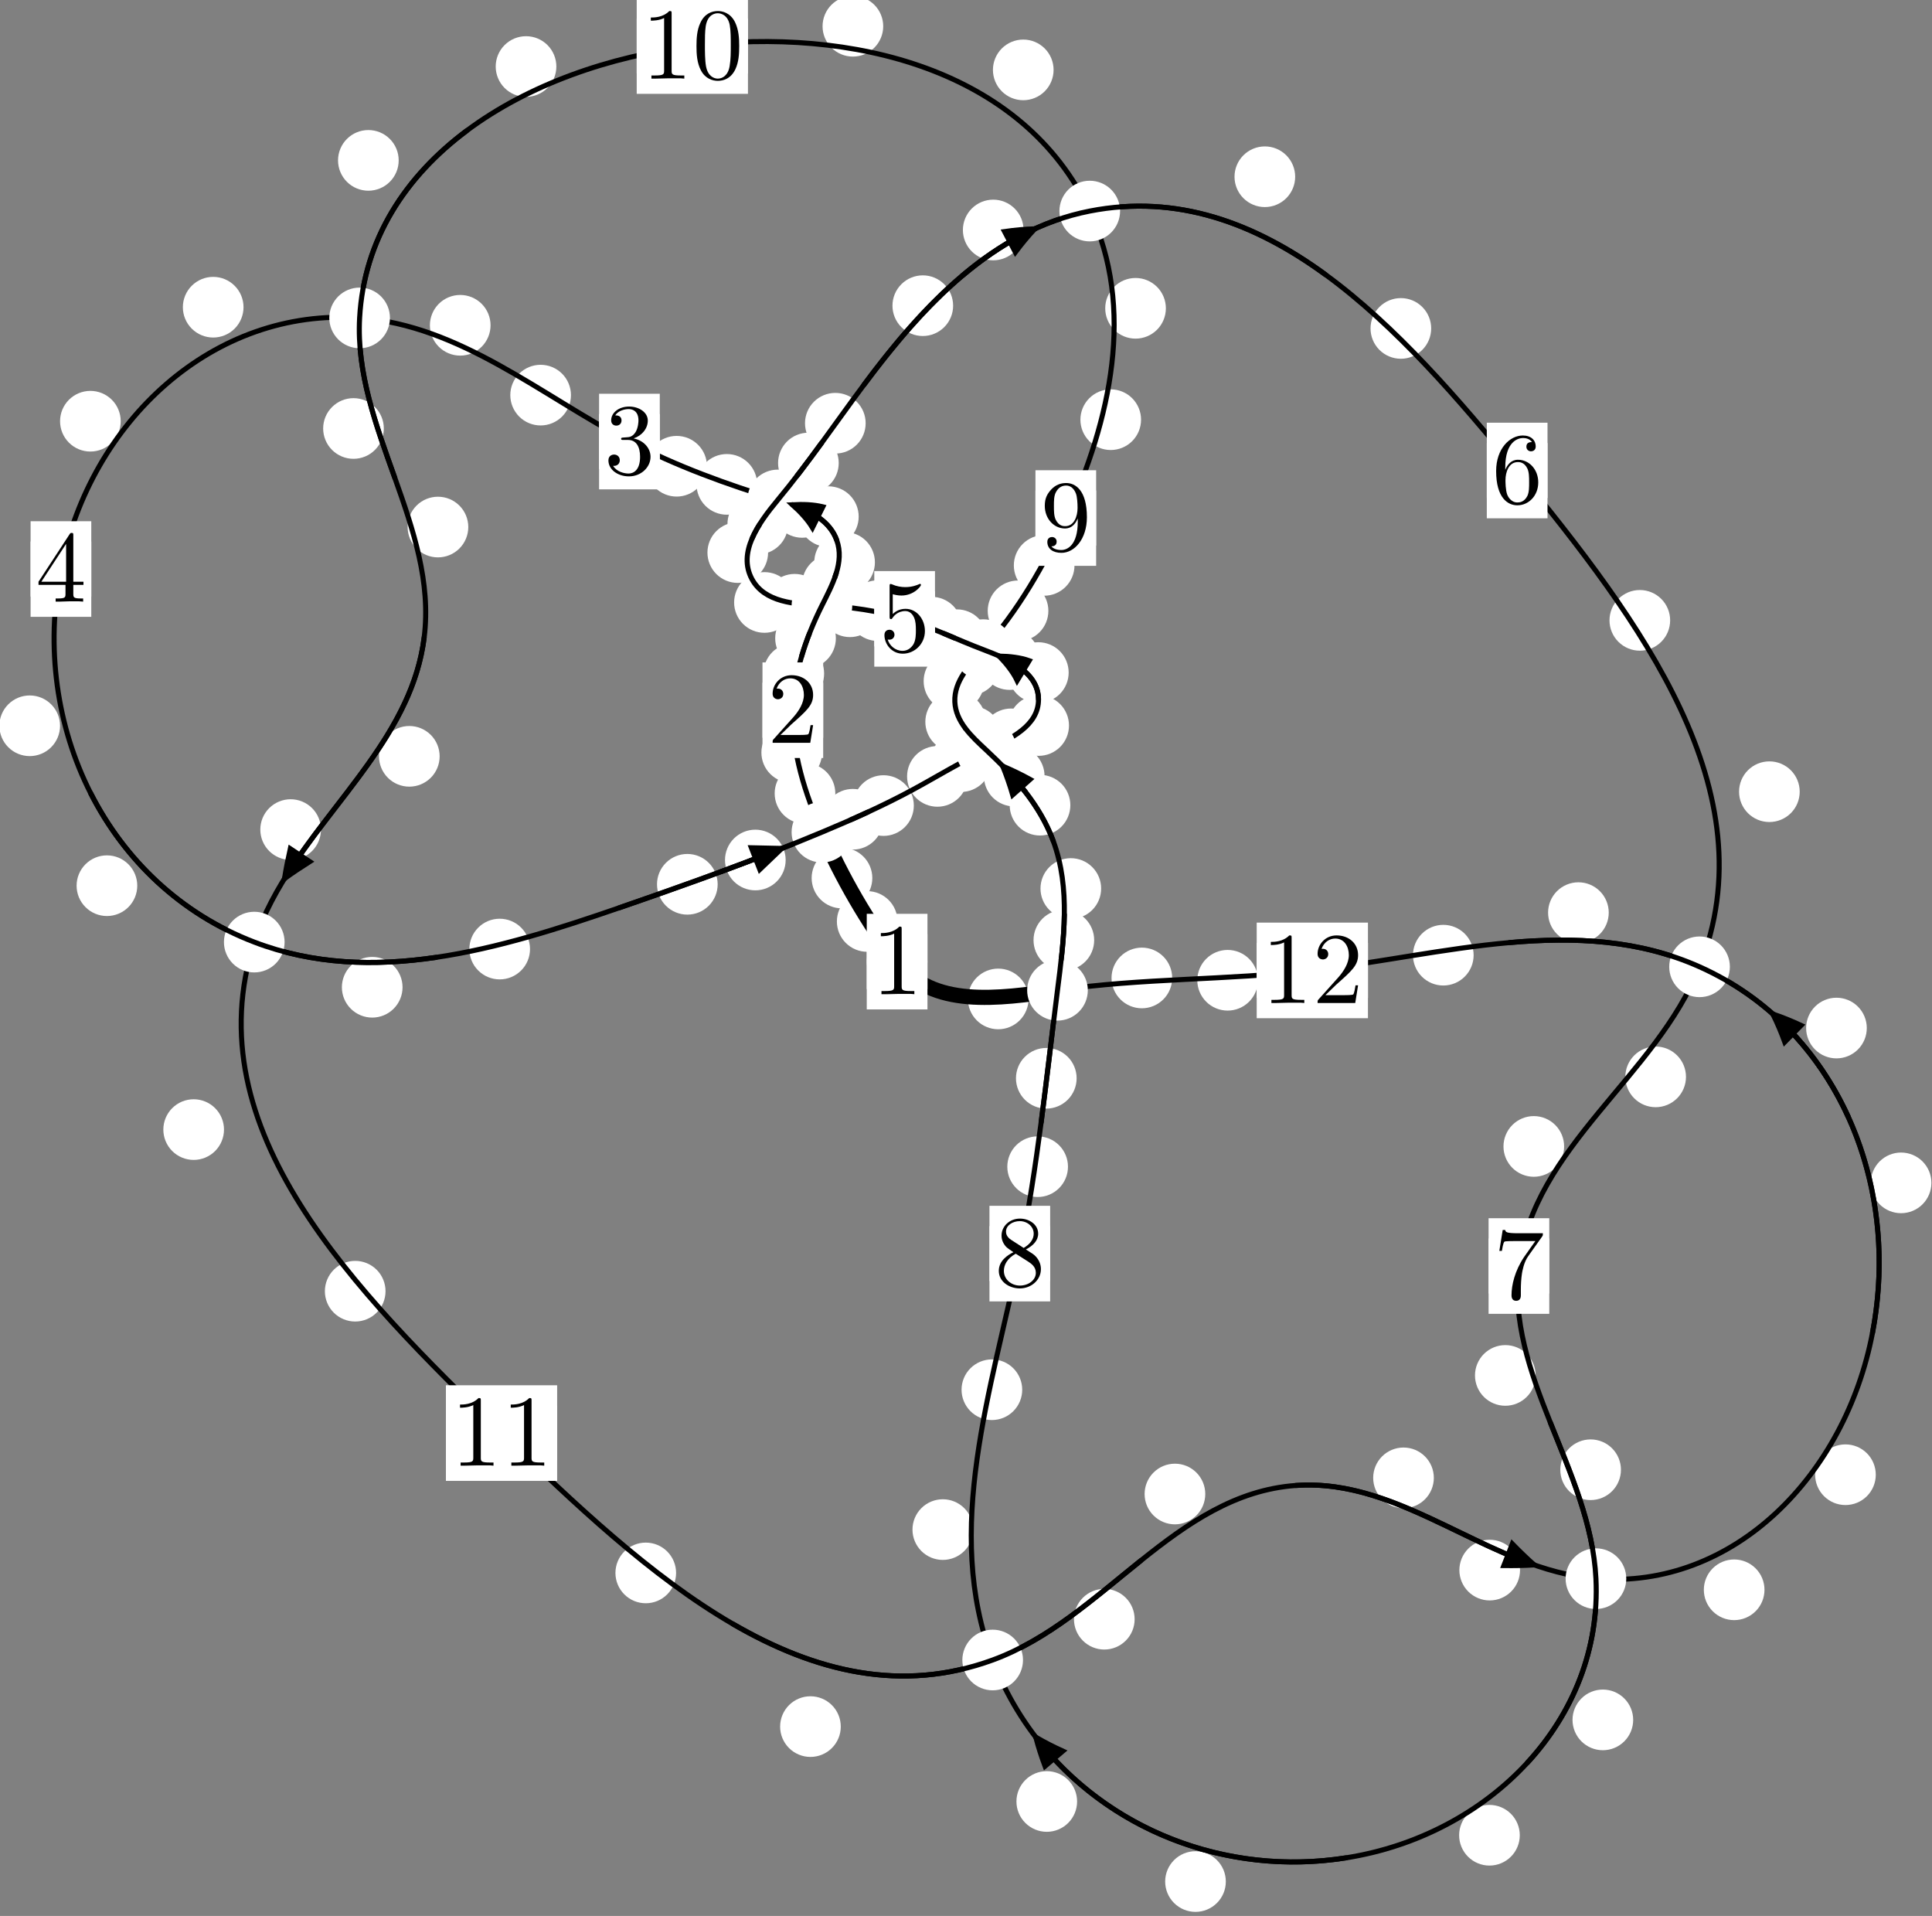<?xml version="1.0"?>
<!-- Created by MetaPost 1.999 on 2021.07.05:2353 -->
<svg version="1.1" xmlns="http://www.w3.org/2000/svg" xmlns:xlink="http://www.w3.org/1999/xlink" width="190.395" height="188.791" viewBox="0 0 190.395 188.791">
<rect x="0" y="0" width="190.395" height="188.791" fill="#808080" stroke="none"/>
<!-- Original BoundingBox: -81.059784 -106.389923 109.335526 82.401169 -->
  <defs>
    <g transform="scale(0.01,0.01)" id="GLYPHcmr10_48">
      <path style="fill-rule: evenodd;" d="M460 -320C460 -400,455 -480,420 -554C374 -650,292 -666,250 -666C190 -666,117 -640,76 -547C44 -478,39 -400,39 -320C39 -245,43 -155,84 -79C127 2,200 22,249 22C303 22,379 1,423 -94C455 -163,460 -241,460 -320M249 -0C210 -0,151 -25,133 -121C122 -181,122 -273,122 -332C122 -396,122 -462,130 -516C149 -635,224 -644,249 -644C282 -644,348 -626,367 -527C377 -471,377 -395,377 -332C377 -257,377 -189,366 -125C351 -30,294 -0,249 -0"></path>
    </g>
    <g transform="scale(0.01,0.01)" id="GLYPHcmr10_49">
      <path style="fill-rule: evenodd;" d="M294 -640C294 -664,294 -666,271 -666C209 -602,121 -602,89 -602L89 -571C109 -571,168 -571,220 -597L220 -79C220 -43,217 -31,127 -31L95 -31L95 -0L257 -0L130 -3L217 -3L257 -3L297 -3L384 -3L419 -0L419 -31L387 -31C297 -31,294 -42,294 -79"></path>
    </g>
    <g transform="scale(0.01,0.01)" id="GLYPHcmr10_50">
      <path style="fill-rule: evenodd;" d="M127 -77L233 -180C389 -318,449 -372,449 -472C449 -586,359 -666,237 -666C124 -666,50 -574,50 -485C50 -429,100 -429,103 -429C120 -429,155 -441,155 -482C155 -508,137 -534,102 -534C94 -534,92 -534,89 -533C112 -598,166 -635,224 -635C315 -635,358 -554,358 -472C358 -392,308 -313,253 -251L61 -37C50 -26,50 -24,50 -0L421 -0L449 -174L424 -174C419 -144,412 -100,402 -85C395 -77,329 -77,307 -77"></path>
    </g>
    <g transform="scale(0.01,0.01)" id="GLYPHcmr10_51">
      <path style="fill-rule: evenodd;" d="M290 -352C372 -379,430 -449,430 -528C430 -610,342 -666,246 -666C145 -666,69 -606,69 -530C69 -497,91 -478,120 -478C151 -478,171 -500,171 -529C171 -579,124 -579,109 -579C140 -628,206 -641,242 -641C283 -641,338 -619,338 -529C338 -517,336 -459,310 -415C280 -367,246 -364,221 -363C213 -362,189 -360,182 -360C174 -359,167 -358,167 -348C167 -337,174 -337,191 -337L235 -337C317 -337,354 -269,354 -171C354 -35,285 -6,241 -6C198 -6,123 -23,88 -82C123 -77,154 -99,154 -137C154 -173,127 -193,98 -193C74 -193,42 -179,42 -135C42 -44,135 22,244 22C366 22,457 -69,457 -171C457 -253,394 -331,290 -352"></path>
    </g>
    <g transform="scale(0.01,0.01)" id="GLYPHcmr10_52">
      <path style="fill-rule: evenodd;" d="M294 -165L294 -78C294 -42,292 -31,218 -31L197 -31L197 -0L332 -0L238 -3L290 -3L332 -3L374 -3L427 -3L468 -0L468 -31L447 -31C373 -31,371 -42,371 -78L371 -165L471 -165L471 -196L371 -196L371 -651C371 -671,371 -677,355 -677C346 -677,343 -677,335 -665L28 -196L28 -165M300 -196L56 -196L300 -569"></path>
    </g>
    <g transform="scale(0.01,0.01)" id="GLYPHcmr10_53">
      <path style="fill-rule: evenodd;" d="M449 -201C449 -320,367 -420,259 -420C211 -420,168 -404,132 -369L132 -564C152 -558,185 -551,217 -551C340 -551,410 -642,410 -655C410 -661,407 -666,400 -666C399 -666,397 -666,392 -663C372 -654,323 -634,256 -634C216 -634,170 -641,123 -662C115 -665,113 -665,111 -665C101 -665,101 -657,101 -641L101 -345C101 -327,101 -319,115 -319C122 -319,124 -322,128 -328C139 -344,176 -398,257 -398C309 -398,334 -352,342 -334C358 -297,360 -258,360 -208C360 -173,360 -113,336 -71C312 -32,275 -6,229 -6C156 -6,99 -59,82 -118C85 -117,88 -116,99 -116C132 -116,149 -141,149 -165C149 -189,132 -214,99 -214C85 -214,50 -207,50 -161C50 -75,119 22,231 22C347 22,449 -74,449 -201"></path>
    </g>
    <g transform="scale(0.01,0.01)" id="GLYPHcmr10_54">
      <path style="fill-rule: evenodd;" d="M132 -328L132 -352C132 -605,256 -641,307 -641C331 -641,373 -635,395 -601C380 -601,340 -601,340 -556C340 -525,364 -510,386 -510C402 -510,432 -519,432 -558C432 -618,388 -666,305 -666C177 -666,42 -537,42 -316C42 -49,158 22,251 22C362 22,457 -72,457 -204C457 -331,368 -427,257 -427C189 -427,152 -376,132 -328M251 -6C188 -6,158 -66,152 -81C134 -128,134 -208,134 -226C134 -304,166 -404,256 -404C272 -404,318 -404,349 -342C367 -305,367 -254,367 -205C367 -157,367 -107,350 -71C320 -11,274 -6,251 -6"></path>
    </g>
    <g transform="scale(0.01,0.01)" id="GLYPHcmr10_55">
      <path style="fill-rule: evenodd;" d="M476 -609C485 -621,485 -623,485 -644L242 -644C120 -644,118 -657,114 -676L89 -676L56 -470L81 -470C84 -486,93 -549,106 -561C113 -567,191 -567,204 -567L411 -567C400 -551,321 -442,299 -409C209 -274,176 -135,176 -33C176 -23,176 22,222 22C268 22,268 -23,268 -33L268 -84C268 -139,271 -194,279 -248C283 -271,297 -357,341 -419"></path>
    </g>
    <g transform="scale(0.01,0.01)" id="GLYPHcmr10_56">
      <path style="fill-rule: evenodd;" d="M163 -457C117 -487,113 -521,113 -538C113 -599,178 -641,249 -641C322 -641,386 -589,386 -517C386 -460,347 -412,287 -377M309 -362C381 -399,430 -451,430 -517C430 -609,341 -666,250 -666C150 -666,69 -592,69 -499C69 -481,71 -436,113 -389C124 -377,161 -352,186 -335C128 -306,42 -250,42 -151C42 -45,144 22,249 22C362 22,457 -61,457 -168C457 -204,446 -249,408 -291C389 -312,373 -322,309 -362M209 -320L332 -242C360 -223,407 -193,407 -132C407 -58,332 -6,250 -6C164 -6,92 -68,92 -151C92 -209,124 -273,209 -320"></path>
    </g>
    <g transform="scale(0.01,0.01)" id="GLYPHcmr10_57">
      <path style="fill-rule: evenodd;" d="M367 -318L367 -286C367 -52,263 -6,205 -6C188 -6,134 -8,107 -42C151 -42,159 -71,159 -88C159 -119,135 -134,113 -134C97 -134,67 -125,67 -86C67 -19,121 22,206 22C335 22,457 -114,457 -329C457 -598,342 -666,253 -666C198 -666,149 -648,106 -603C65 -558,42 -516,42 -441C42 -316,130 -218,242 -218C303 -218,344 -260,367 -318M243 -241C227 -241,181 -241,150 -304C132 -341,132 -391,132 -440C132 -494,132 -541,153 -578C180 -628,218 -641,253 -641C299 -641,332 -607,349 -562C361 -530,365 -467,365 -421C365 -338,331 -241,243 -241"></path>
    </g>
  </defs>
  <path d="M88.45 90.798C88.45 90.005,88.135 89.245,87.575 88.685C87.014 88.124,86.254 87.809,85.461 87.809C84.669 87.809,83.909 88.124,83.348 88.685C82.788 89.245,82.473 90.005,82.473 90.798C82.473 91.591,82.788 92.351,83.348 92.911C83.909 93.472,84.669 93.787,85.461 93.787C86.254 93.787,87.014 93.472,87.575 92.911C88.135 92.351,88.45 91.591,88.45 90.798Z" style="fill: rgb(100%,100%,100%);stroke: none;"></path>
  <path d="M91.397 94.754C91.397 93.961,91.082 93.201,90.521 92.64C89.961 92.08,89.201 91.765,88.408 91.765C87.615 91.765,86.855 92.08,86.295 92.64C85.734 93.201,85.419 93.961,85.419 94.754C85.419 95.546,85.734 96.307,86.295 96.867C86.855 97.428,87.615 97.742,88.408 97.742C89.201 97.742,89.961 97.428,90.521 96.867C91.082 96.307,91.397 95.546,91.397 94.754Z" style="fill: rgb(100%,100%,100%);stroke: none;"></path>
  <path d="M82.319 78.181C82.319 77.389,82.004 76.629,81.444 76.068C80.883 75.508,80.123 75.193,79.33 75.193C78.538 75.193,77.777 75.508,77.217 76.068C76.656 76.629,76.342 77.389,76.342 78.181C76.342 78.974,76.656 79.734,77.217 80.295C77.777 80.855,78.538 81.17,79.33 81.17C80.123 81.17,80.883 80.855,81.444 80.295C82.004 79.734,82.319 78.974,82.319 78.181Z" style="fill: rgb(100%,100%,100%);stroke: none;"></path>
  <path d="M85.965 86.519C85.965 85.727,85.65 84.966,85.089 84.406C84.529 83.845,83.769 83.53,82.976 83.53C82.183 83.53,81.423 83.845,80.863 84.406C80.302 84.966,79.987 85.727,79.987 86.519C79.987 87.312,80.302 88.072,80.863 88.633C81.423 89.193,82.183 89.508,82.976 89.508C83.769 89.508,84.529 89.193,85.089 88.633C85.65 88.072,85.965 87.312,85.965 86.519Z" style="fill: rgb(100%,100%,100%);stroke: none;"></path>
  <path d="M81.215 66.368C81.215 65.576,80.9 64.816,80.34 64.255C79.779 63.695,79.019 63.38,78.226 63.38C77.434 63.38,76.674 63.695,76.113 64.255C75.553 64.816,75.238 65.576,75.238 66.368C75.238 67.161,75.553 67.921,76.113 68.482C76.674 69.042,77.434 69.357,78.226 69.357C79.019 69.357,79.779 69.042,80.34 68.482C80.9 67.921,81.215 67.161,81.215 66.368Z" style="fill: rgb(100%,100%,100%);stroke: none;"></path>
  <path d="M81.012 74.153C81.012 73.36,80.697 72.6,80.136 72.04C79.576 71.479,78.816 71.164,78.023 71.164C77.23 71.164,76.47 71.479,75.91 72.04C75.349 72.6,75.034 73.36,75.034 74.153C75.034 74.946,75.349 75.706,75.91 76.266C76.47 76.827,77.23 77.142,78.023 77.142C78.816 77.142,79.576 76.827,80.136 76.266C80.697 75.706,81.012 74.946,81.012 74.153Z" style="fill: rgb(100%,100%,100%);stroke: none;"></path>
  <path d="M85.02 57.603C85.02 56.81,84.705 56.05,84.144 55.49C83.584 54.929,82.824 54.614,82.031 54.614C81.238 54.614,80.478 54.929,79.918 55.49C79.357 56.05,79.042 56.81,79.042 57.603C79.042 58.396,79.357 59.156,79.918 59.716C80.478 60.277,81.238 60.592,82.031 60.592C82.824 60.592,83.584 60.277,84.144 59.716C84.705 59.156,85.02 58.396,85.02 57.603Z" style="fill: rgb(100%,100%,100%);stroke: none;"></path>
  <path d="M82.373 62.894C82.373 62.102,82.058 61.341,81.497 60.781C80.937 60.22,80.177 59.905,79.384 59.905C78.591 59.905,77.831 60.22,77.271 60.781C76.71 61.341,76.395 62.102,76.395 62.894C76.395 63.687,76.71 64.447,77.271 65.008C77.831 65.568,78.591 65.883,79.384 65.883C80.177 65.883,80.937 65.568,81.497 65.008C82.058 64.447,82.373 63.687,82.373 62.894Z" style="fill: rgb(100%,100%,100%);stroke: none;"></path>
  <path d="M84.622 50.907C84.622 50.114,84.307 49.354,83.746 48.793C83.186 48.233,82.425 47.918,81.633 47.918C80.84 47.918,80.08 48.233,79.519 48.793C78.959 49.354,78.644 50.114,78.644 50.907C78.644 51.699,78.959 52.46,79.519 53.02C80.08 53.581,80.84 53.895,81.633 53.895C82.425 53.895,83.186 53.581,83.746 53.02C84.307 52.46,84.622 51.699,84.622 50.907Z" style="fill: rgb(100%,100%,100%);stroke: none;"></path>
  <path d="M86.221 55.409C86.221 54.617,85.906 53.856,85.346 53.296C84.785 52.735,84.025 52.421,83.233 52.421C82.44 52.421,81.68 52.735,81.119 53.296C80.559 53.856,80.244 54.617,80.244 55.409C80.244 56.202,80.559 56.962,81.119 57.523C81.68 58.083,82.44 58.398,83.233 58.398C84.025 58.398,84.785 58.083,85.346 57.523C85.906 56.962,86.221 56.202,86.221 55.409Z" style="fill: rgb(100%,100%,100%);stroke: none;"></path>
  <path d="M74.619 47.728C74.619 46.936,74.304 46.175,73.743 45.615C73.183 45.054,72.423 44.74,71.63 44.74C70.837 44.74,70.077 45.054,69.517 45.615C68.956 46.175,68.641 46.936,68.641 47.728C68.641 48.521,68.956 49.281,69.517 49.842C70.077 50.402,70.837 50.717,71.63 50.717C72.423 50.717,73.183 50.402,73.743 49.842C74.304 49.281,74.619 48.521,74.619 47.728Z" style="fill: rgb(100%,100%,100%);stroke: none;"></path>
  <path d="M82.039 49.999C82.039 49.206,81.724 48.446,81.164 47.885C80.604 47.325,79.843 47.01,79.051 47.01C78.258 47.01,77.498 47.325,76.937 47.885C76.377 48.446,76.062 49.206,76.062 49.999C76.062 50.791,76.377 51.551,76.937 52.112C77.498 52.672,78.258 52.987,79.051 52.987C79.843 52.987,80.604 52.672,81.164 52.112C81.724 51.551,82.039 50.791,82.039 49.999Z" style="fill: rgb(100%,100%,100%);stroke: none;"></path>
  <path d="M56.266 38.934C56.266 38.141,55.951 37.381,55.391 36.82C54.83 36.26,54.07 35.945,53.277 35.945C52.485 35.945,51.724 36.26,51.164 36.82C50.604 37.381,50.289 38.141,50.289 38.934C50.289 39.726,50.604 40.486,51.164 41.047C51.724 41.607,52.485 41.922,53.277 41.922C54.07 41.922,54.83 41.607,55.391 41.047C55.951 40.486,56.266 39.726,56.266 38.934Z" style="fill: rgb(100%,100%,100%);stroke: none;"></path>
  <path d="M69.67 45.942C69.67 45.149,69.355 44.389,68.794 43.829C68.234 43.268,67.473 42.953,66.681 42.953C65.888 42.953,65.128 43.268,64.567 43.829C64.007 44.389,63.692 45.149,63.692 45.942C63.692 46.735,64.007 47.495,64.567 48.055C65.128 48.616,65.888 48.931,66.681 48.931C67.473 48.931,68.234 48.616,68.794 48.055C69.355 47.495,69.67 46.735,69.67 45.942Z" style="fill: rgb(100%,100%,100%);stroke: none;"></path>
  <path d="M23.999 30.27C23.999 29.478,23.684 28.717,23.123 28.157C22.563 27.596,21.803 27.282,21.01 27.282C20.217 27.282,19.457 27.596,18.897 28.157C18.336 28.717,18.021 29.478,18.021 30.27C18.021 31.063,18.336 31.823,18.897 32.384C19.457 32.944,20.217 33.259,21.01 33.259C21.803 33.259,22.563 32.944,23.123 32.384C23.684 31.823,23.999 31.063,23.999 30.27Z" style="fill: rgb(100%,100%,100%);stroke: none;"></path>
  <path d="M48.343 32.053C48.343 31.26,48.028 30.5,47.468 29.939C46.907 29.379,46.147 29.064,45.354 29.064C44.562 29.064,43.802 29.379,43.241 29.939C42.681 30.5,42.366 31.26,42.366 32.053C42.366 32.845,42.681 33.605,43.241 34.166C43.802 34.726,44.562 35.041,45.354 35.041C46.147 35.041,46.907 34.726,47.468 34.166C48.028 33.605,48.343 32.845,48.343 32.053Z" style="fill: rgb(100%,100%,100%);stroke: none;"></path>
  <path d="M5.918 71.516C5.918 70.723,5.603 69.963,5.042 69.402C4.482 68.842,3.722 68.527,2.929 68.527C2.136 68.527,1.376 68.842,0.816 69.402C0.255 69.963,-0.06 70.723,-0.06 71.516C-0.06 72.308,0.255 73.068,0.816 73.629C1.376 74.189,2.136 74.504,2.929 74.504C3.722 74.504,4.482 74.189,5.042 73.629C5.603 73.068,5.918 72.308,5.918 71.516Z" style="fill: rgb(100%,100%,100%);stroke: none;"></path>
  <path d="M11.896 41.505C11.896 40.712,11.581 39.952,11.021 39.392C10.46 38.831,9.7 38.516,8.907 38.516C8.115 38.516,7.355 38.831,6.794 39.392C6.234 39.952,5.919 40.712,5.919 41.505C5.919 42.298,6.234 43.058,6.794 43.618C7.355 44.179,8.115 44.494,8.907 44.494C9.7 44.494,10.46 44.179,11.021 43.618C11.581 43.058,11.896 42.298,11.896 41.505Z" style="fill: rgb(100%,100%,100%);stroke: none;"></path>
  <path d="M39.67 97.281C39.67 96.488,39.355 95.728,38.794 95.167C38.234 94.607,37.474 94.292,36.681 94.292C35.888 94.292,35.128 94.607,34.568 95.167C34.007 95.728,33.692 96.488,33.692 97.281C33.692 98.073,34.007 98.834,34.568 99.394C35.128 99.955,35.888 100.27,36.681 100.27C37.474 100.27,38.234 99.955,38.794 99.394C39.355 98.834,39.67 98.073,39.67 97.281Z" style="fill: rgb(100%,100%,100%);stroke: none;"></path>
  <path d="M13.527 87.273C13.527 86.48,13.212 85.72,12.651 85.16C12.091 84.599,11.331 84.284,10.538 84.284C9.745 84.284,8.985 84.599,8.425 85.16C7.864 85.72,7.549 86.48,7.549 87.273C7.549 88.066,7.864 88.826,8.425 89.386C8.985 89.947,9.745 90.262,10.538 90.262C11.331 90.262,12.091 89.947,12.651 89.386C13.212 88.826,13.527 88.066,13.527 87.273Z" style="fill: rgb(100%,100%,100%);stroke: none;"></path>
  <path d="M70.725 87.135C70.725 86.342,70.41 85.582,69.849 85.022C69.289 84.461,68.529 84.146,67.736 84.146C66.943 84.146,66.183 84.461,65.623 85.022C65.062 85.582,64.747 86.342,64.747 87.135C64.747 87.928,65.062 88.688,65.623 89.248C66.183 89.809,66.943 90.124,67.736 90.124C68.529 90.124,69.289 89.809,69.849 89.248C70.41 88.688,70.725 87.928,70.725 87.135Z" style="fill: rgb(100%,100%,100%);stroke: none;"></path>
  <path d="M52.232 93.517C52.232 92.724,51.917 91.964,51.356 91.404C50.796 90.843,50.036 90.528,49.243 90.528C48.45 90.528,47.69 90.843,47.13 91.404C46.569 91.964,46.254 92.724,46.254 93.517C46.254 94.31,46.569 95.07,47.13 95.63C47.69 96.191,48.45 96.506,49.243 96.506C50.036 96.506,50.796 96.191,51.356 95.63C51.917 95.07,52.232 94.31,52.232 93.517Z" style="fill: rgb(100%,100%,100%);stroke: none;"></path>
  <path d="M87.037 80.727C87.037 79.934,86.722 79.174,86.161 78.613C85.601 78.053,84.841 77.738,84.048 77.738C83.255 77.738,82.495 78.053,81.935 78.613C81.374 79.174,81.059 79.934,81.059 80.727C81.059 81.519,81.374 82.279,81.935 82.84C82.495 83.4,83.255 83.715,84.048 83.715C84.841 83.715,85.601 83.4,86.161 82.84C86.722 82.279,87.037 81.519,87.037 80.727Z" style="fill: rgb(100%,100%,100%);stroke: none;"></path>
  <path d="M77.425 84.742C77.425 83.949,77.111 83.189,76.55 82.628C75.99 82.068,75.229 81.753,74.437 81.753C73.644 81.753,72.884 82.068,72.323 82.628C71.763 83.189,71.448 83.949,71.448 84.742C71.448 85.534,71.763 86.295,72.323 86.855C72.884 87.416,73.644 87.73,74.437 87.73C75.229 87.73,75.99 87.416,76.55 86.855C77.111 86.295,77.425 85.534,77.425 84.742Z" style="fill: rgb(100%,100%,100%);stroke: none;"></path>
  <path d="M95.368 76.503C95.368 75.71,95.053 74.95,94.493 74.39C93.932 73.829,93.172 73.514,92.38 73.514C91.587 73.514,90.827 73.829,90.266 74.39C89.706 74.95,89.391 75.71,89.391 76.503C89.391 77.296,89.706 78.056,90.266 78.616C90.827 79.177,91.587 79.492,92.38 79.492C93.172 79.492,93.932 79.177,94.493 78.616C95.053 78.056,95.368 77.296,95.368 76.503Z" style="fill: rgb(100%,100%,100%);stroke: none;"></path>
  <path d="M90.056 79.378C90.056 78.585,89.741 77.825,89.18 77.265C88.62 76.704,87.859 76.389,87.067 76.389C86.274 76.389,85.514 76.704,84.953 77.265C84.393 77.825,84.078 78.585,84.078 79.378C84.078 80.171,84.393 80.931,84.953 81.491C85.514 82.052,86.274 82.367,87.067 82.367C87.859 82.367,88.62 82.052,89.18 81.491C89.741 80.931,90.056 80.171,90.056 79.378Z" style="fill: rgb(100%,100%,100%);stroke: none;"></path>
  <path d="M102.631 72.804C102.631 72.011,102.316 71.251,101.756 70.69C101.196 70.13,100.435 69.815,99.643 69.815C98.85 69.815,98.09 70.13,97.529 70.69C96.969 71.251,96.654 72.011,96.654 72.804C96.654 73.596,96.969 74.357,97.529 74.917C98.09 75.478,98.85 75.792,99.643 75.792C100.435 75.792,101.196 75.478,101.756 74.917C102.316 74.357,102.631 73.596,102.631 72.804Z" style="fill: rgb(100%,100%,100%);stroke: none;"></path>
  <path d="M97.696 75.048C97.696 74.255,97.381 73.495,96.82 72.935C96.26 72.374,95.5 72.059,94.707 72.059C93.914 72.059,93.154 72.374,92.594 72.935C92.033 73.495,91.718 74.255,91.718 75.048C91.718 75.841,92.033 76.601,92.594 77.161C93.154 77.722,93.914 78.037,94.707 78.037C95.5 78.037,96.26 77.722,96.82 77.161C97.381 76.601,97.696 75.841,97.696 75.048Z" style="fill: rgb(100%,100%,100%);stroke: none;"></path>
  <path d="M105.315 66.271C105.315 65.479,105 64.719,104.44 64.158C103.879 63.598,103.119 63.283,102.326 63.283C101.534 63.283,100.773 63.598,100.213 64.158C99.652 64.719,99.337 65.479,99.337 66.271C99.337 67.064,99.652 67.824,100.213 68.385C100.773 68.945,101.534 69.26,102.326 69.26C103.119 69.26,103.879 68.945,104.44 68.385C105 67.824,105.315 67.064,105.315 66.271Z" style="fill: rgb(100%,100%,100%);stroke: none;"></path>
  <path d="M105.347 71.491C105.347 70.698,105.032 69.938,104.472 69.377C103.911 68.817,103.151 68.502,102.358 68.502C101.566 68.502,100.805 68.817,100.245 69.377C99.684 69.938,99.369 70.698,99.369 71.491C99.369 72.283,99.684 73.043,100.245 73.604C100.805 74.164,101.566 74.479,102.358 74.479C103.151 74.479,103.911 74.164,104.472 73.604C105.032 73.043,105.347 72.283,105.347 71.491Z" style="fill: rgb(100%,100%,100%);stroke: none;"></path>
  <path d="M97.293 63.034C97.293 62.241,96.978 61.481,96.418 60.92C95.857 60.36,95.097 60.045,94.305 60.045C93.512 60.045,92.752 60.36,92.191 60.92C91.631 61.481,91.316 62.241,91.316 63.034C91.316 63.826,91.631 64.587,92.191 65.147C92.752 65.708,93.512 66.023,94.305 66.023C95.097 66.023,95.857 65.708,96.418 65.147C96.978 64.587,97.293 63.826,97.293 63.034Z" style="fill: rgb(100%,100%,100%);stroke: none;"></path>
  <path d="M102.485 64.992C102.485 64.199,102.171 63.439,101.61 62.878C101.05 62.318,100.289 62.003,99.497 62.003C98.704 62.003,97.944 62.318,97.383 62.878C96.823 63.439,96.508 64.199,96.508 64.992C96.508 65.784,96.823 66.545,97.383 67.105C97.944 67.665,98.704 67.98,99.497 67.98C100.289 67.98,101.05 67.665,101.61 67.105C102.171 66.545,102.485 65.784,102.485 64.992Z" style="fill: rgb(100%,100%,100%);stroke: none;"></path>
  <path d="M89.497 60.17C89.497 59.378,89.182 58.618,88.621 58.057C88.061 57.497,87.301 57.182,86.508 57.182C85.715 57.182,84.955 57.497,84.395 58.057C83.834 58.618,83.519 59.378,83.519 60.17C83.519 60.963,83.834 61.723,84.395 62.284C84.955 62.844,85.715 63.159,86.508 63.159C87.301 63.159,88.061 62.844,88.621 62.284C89.182 61.723,89.497 60.963,89.497 60.17Z" style="fill: rgb(100%,100%,100%);stroke: none;"></path>
  <path d="M94.793 61.798C94.793 61.005,94.478 60.245,93.918 59.684C93.357 59.124,92.597 58.809,91.804 58.809C91.012 58.809,90.251 59.124,89.691 59.684C89.13 60.245,88.815 61.005,88.815 61.798C88.815 62.59,89.13 63.351,89.691 63.911C90.251 64.471,91.012 64.786,91.804 64.786C92.597 64.786,93.357 64.471,93.918 63.911C94.478 63.351,94.793 62.59,94.793 61.798Z" style="fill: rgb(100%,100%,100%);stroke: none;"></path>
  <path d="M81.303 59.543C81.303 58.75,80.988 57.99,80.428 57.429C79.867 56.869,79.107 56.554,78.314 56.554C77.522 56.554,76.762 56.869,76.201 57.429C75.641 57.99,75.326 58.75,75.326 59.543C75.326 60.335,75.641 61.095,76.201 61.656C76.762 62.216,77.522 62.531,78.314 62.531C79.107 62.531,79.867 62.216,80.428 61.656C80.988 61.095,81.303 60.335,81.303 59.543Z" style="fill: rgb(100%,100%,100%);stroke: none;"></path>
  <path d="M86.749 59.788C86.749 58.995,86.434 58.235,85.873 57.675C85.313 57.114,84.552 56.799,83.76 56.799C82.967 56.799,82.207 57.114,81.646 57.675C81.086 58.235,80.771 58.995,80.771 59.788C80.771 60.581,81.086 61.341,81.646 61.901C82.207 62.462,82.967 62.777,83.76 62.777C84.552 62.777,85.313 62.462,85.873 61.901C86.434 61.341,86.749 60.581,86.749 59.788Z" style="fill: rgb(100%,100%,100%);stroke: none;"></path>
  <path d="M75.694 54.449C75.694 53.656,75.379 52.896,74.819 52.335C74.258 51.775,73.498 51.46,72.705 51.46C71.913 51.46,71.153 51.775,70.592 52.335C70.032 52.896,69.717 53.656,69.717 54.449C69.717 55.241,70.032 56.001,70.592 56.562C71.153 57.122,71.913 57.437,72.705 57.437C73.498 57.437,74.258 57.122,74.819 56.562C75.379 56.001,75.694 55.241,75.694 54.449Z" style="fill: rgb(100%,100%,100%);stroke: none;"></path>
  <path d="M78.323 59.364C78.323 58.571,78.008 57.811,77.448 57.251C76.887 56.69,76.127 56.375,75.335 56.375C74.542 56.375,73.782 56.69,73.221 57.251C72.661 57.811,72.346 58.571,72.346 59.364C72.346 60.157,72.661 60.917,73.221 61.477C73.782 62.038,74.542 62.353,75.335 62.353C76.127 62.353,76.887 62.038,77.448 61.477C78.008 60.917,78.323 60.157,78.323 59.364Z" style="fill: rgb(100%,100%,100%);stroke: none;"></path>
  <path d="M82.655 45.625C82.655 44.832,82.34 44.072,81.78 43.511C81.219 42.951,80.459 42.636,79.667 42.636C78.874 42.636,78.114 42.951,77.553 43.511C76.993 44.072,76.678 44.832,76.678 45.625C76.678 46.417,76.993 47.178,77.553 47.738C78.114 48.299,78.874 48.614,79.667 48.614C80.459 48.614,81.219 48.299,81.78 47.738C82.34 47.178,82.655 46.417,82.655 45.625Z" style="fill: rgb(100%,100%,100%);stroke: none;"></path>
  <path d="M77.668 51.636C77.668 50.843,77.353 50.083,76.792 49.523C76.232 48.962,75.472 48.647,74.679 48.647C73.886 48.647,73.126 48.962,72.566 49.523C72.005 50.083,71.69 50.843,71.69 51.636C71.69 52.429,72.005 53.189,72.566 53.749C73.126 54.31,73.886 54.625,74.679 54.625C75.472 54.625,76.232 54.31,76.792 53.749C77.353 53.189,77.668 52.429,77.668 51.636Z" style="fill: rgb(100%,100%,100%);stroke: none;"></path>
  <path d="M93.929 30.121C93.929 29.328,93.614 28.568,93.053 28.008C92.493 27.447,91.733 27.132,90.94 27.132C90.147 27.132,89.387 27.447,88.827 28.008C88.266 28.568,87.951 29.328,87.951 30.121C87.951 30.914,88.266 31.674,88.827 32.234C89.387 32.795,90.147 33.11,90.94 33.11C91.733 33.11,92.493 32.795,93.053 32.234C93.614 31.674,93.929 30.914,93.929 30.121Z" style="fill: rgb(100%,100%,100%);stroke: none;"></path>
  <path d="M85.309 41.704C85.309 40.911,84.994 40.151,84.434 39.591C83.873 39.03,83.113 38.715,82.32 38.715C81.528 38.715,80.768 39.03,80.207 39.591C79.647 40.151,79.332 40.911,79.332 41.704C79.332 42.497,79.647 43.257,80.207 43.817C80.768 44.378,81.528 44.693,82.32 44.693C83.113 44.693,83.873 44.378,84.434 43.817C84.994 43.257,85.309 42.497,85.309 41.704Z" style="fill: rgb(100%,100%,100%);stroke: none;"></path>
  <path d="M127.637 17.415C127.637 16.623,127.322 15.863,126.761 15.302C126.201 14.742,125.441 14.427,124.648 14.427C123.855 14.427,123.095 14.742,122.535 15.302C121.974 15.863,121.659 16.623,121.659 17.415C121.659 18.208,121.974 18.968,122.535 19.529C123.095 20.089,123.855 20.404,124.648 20.404C125.441 20.404,126.201 20.089,126.761 19.529C127.322 18.968,127.637 18.208,127.637 17.415Z" style="fill: rgb(100%,100%,100%);stroke: none;"></path>
  <path d="M100.868 22.662C100.868 21.869,100.553 21.109,99.993 20.549C99.432 19.988,98.672 19.673,97.88 19.673C97.087 19.673,96.327 19.988,95.766 20.549C95.206 21.109,94.891 21.869,94.891 22.662C94.891 23.455,95.206 24.215,95.766 24.775C96.327 25.336,97.087 25.651,97.88 25.651C98.672 25.651,99.432 25.336,99.993 24.775C100.553 24.215,100.868 23.455,100.868 22.662Z" style="fill: rgb(100%,100%,100%);stroke: none;"></path>
  <path d="M164.59 61.127C164.59 60.334,164.275 59.574,163.715 59.014C163.154 58.453,162.394 58.138,161.602 58.138C160.809 58.138,160.049 58.453,159.488 59.014C158.928 59.574,158.613 60.334,158.613 61.127C158.613 61.92,158.928 62.68,159.488 63.24C160.049 63.801,160.809 64.116,161.602 64.116C162.394 64.116,163.154 63.801,163.715 63.24C164.275 62.68,164.59 61.92,164.59 61.127Z" style="fill: rgb(100%,100%,100%);stroke: none;"></path>
  <path d="M141.04 32.362C141.04 31.569,140.725 30.809,140.165 30.249C139.604 29.688,138.844 29.373,138.051 29.373C137.259 29.373,136.498 29.688,135.938 30.249C135.377 30.809,135.063 31.569,135.063 32.362C135.063 33.155,135.377 33.915,135.938 34.475C136.498 35.036,137.259 35.351,138.051 35.351C138.844 35.351,139.604 35.036,140.165 34.475C140.725 33.915,141.04 33.155,141.04 32.362Z" style="fill: rgb(100%,100%,100%);stroke: none;"></path>
  <path d="M166.151 106.11C166.151 105.317,165.836 104.557,165.276 103.997C164.715 103.436,163.955 103.121,163.163 103.121C162.37 103.121,161.61 103.436,161.049 103.997C160.489 104.557,160.174 105.317,160.174 106.11C160.174 106.903,160.489 107.663,161.049 108.223C161.61 108.784,162.37 109.099,163.163 109.099C163.955 109.099,164.715 108.784,165.276 108.223C165.836 107.663,166.151 106.903,166.151 106.11Z" style="fill: rgb(100%,100%,100%);stroke: none;"></path>
  <path d="M177.358 78.011C177.358 77.219,177.043 76.458,176.483 75.898C175.922 75.337,175.162 75.023,174.369 75.023C173.577 75.023,172.816 75.337,172.256 75.898C171.695 76.458,171.381 77.219,171.381 78.011C171.381 78.804,171.695 79.564,172.256 80.125C172.816 80.685,173.577 81,174.369 81C175.162 81,175.922 80.685,176.483 80.125C177.043 79.564,177.358 78.804,177.358 78.011Z" style="fill: rgb(100%,100%,100%);stroke: none;"></path>
  <path d="M151.334 135.53C151.334 134.737,151.019 133.977,150.459 133.417C149.898 132.856,149.138 132.541,148.346 132.541C147.553 132.541,146.793 132.856,146.232 133.417C145.672 133.977,145.357 134.737,145.357 135.53C145.357 136.323,145.672 137.083,146.232 137.643C146.793 138.204,147.553 138.519,148.346 138.519C149.138 138.519,149.898 138.204,150.459 137.643C151.019 137.083,151.334 136.323,151.334 135.53Z" style="fill: rgb(100%,100%,100%);stroke: none;"></path>
  <path d="M154.142 112.965C154.142 112.172,153.827 111.412,153.267 110.852C152.707 110.291,151.946 109.976,151.154 109.976C150.361 109.976,149.601 110.291,149.04 110.852C148.48 111.412,148.165 112.172,148.165 112.965C148.165 113.758,148.48 114.518,149.04 115.078C149.601 115.639,150.361 115.954,151.154 115.954C151.946 115.954,152.707 115.639,153.267 115.078C153.827 114.518,154.142 113.758,154.142 112.965Z" style="fill: rgb(100%,100%,100%);stroke: none;"></path>
  <path d="M160.947 169.472C160.947 168.679,160.632 167.919,160.071 167.359C159.511 166.798,158.751 166.483,157.958 166.483C157.165 166.483,156.405 166.798,155.845 167.359C155.284 167.919,154.969 168.679,154.969 169.472C154.969 170.265,155.284 171.025,155.845 171.585C156.405 172.146,157.165 172.461,157.958 172.461C158.751 172.461,159.511 172.146,160.071 171.585C160.632 171.025,160.947 170.265,160.947 169.472Z" style="fill: rgb(100%,100%,100%);stroke: none;"></path>
  <path d="M159.741 144.824C159.741 144.031,159.426 143.271,158.865 142.71C158.305 142.15,157.545 141.835,156.752 141.835C155.959 141.835,155.199 142.15,154.639 142.71C154.078 143.271,153.763 144.031,153.763 144.824C153.763 145.616,154.078 146.377,154.639 146.937C155.199 147.497,155.959 147.812,156.752 147.812C157.545 147.812,158.305 147.497,158.865 146.937C159.426 146.377,159.741 145.616,159.741 144.824Z" style="fill: rgb(100%,100%,100%);stroke: none;"></path>
  <path d="M120.803 185.401C120.803 184.608,120.488 183.848,119.927 183.288C119.367 182.727,118.606 182.412,117.814 182.412C117.021 182.412,116.261 182.727,115.7 183.288C115.14 183.848,114.825 184.608,114.825 185.401C114.825 186.194,115.14 186.954,115.7 187.514C116.261 188.075,117.021 188.39,117.814 188.39C118.606 188.39,119.367 188.075,119.927 187.514C120.488 186.954,120.803 186.194,120.803 185.401Z" style="fill: rgb(100%,100%,100%);stroke: none;"></path>
  <path d="M149.772 180.838C149.772 180.045,149.457 179.285,148.897 178.725C148.336 178.164,147.576 177.849,146.783 177.849C145.991 177.849,145.231 178.164,144.67 178.725C144.11 179.285,143.795 180.045,143.795 180.838C143.795 181.631,144.11 182.391,144.67 182.951C145.231 183.512,145.991 183.827,146.783 183.827C147.576 183.827,148.336 183.512,148.897 182.951C149.457 182.391,149.772 181.631,149.772 180.838Z" style="fill: rgb(100%,100%,100%);stroke: none;"></path>
  <path d="M95.901 150.72C95.901 149.928,95.586 149.168,95.026 148.607C94.466 148.047,93.705 147.732,92.913 147.732C92.12 147.732,91.36 148.047,90.799 148.607C90.239 149.168,89.924 149.928,89.924 150.72C89.924 151.513,90.239 152.273,90.799 152.834C91.36 153.394,92.12 153.709,92.913 153.709C93.705 153.709,94.466 153.394,95.026 152.834C95.586 152.273,95.901 151.513,95.901 150.72Z" style="fill: rgb(100%,100%,100%);stroke: none;"></path>
  <path d="M106.146 177.511C106.146 176.719,105.831 175.958,105.27 175.398C104.71 174.837,103.95 174.523,103.157 174.523C102.364 174.523,101.604 174.837,101.044 175.398C100.483 175.958,100.168 176.719,100.168 177.511C100.168 178.304,100.483 179.064,101.044 179.625C101.604 180.185,102.364 180.5,103.157 180.5C103.95 180.5,104.71 180.185,105.27 179.625C105.831 179.064,106.146 178.304,106.146 177.511Z" style="fill: rgb(100%,100%,100%);stroke: none;"></path>
  <path d="M105.247 114.962C105.247 114.169,104.932 113.409,104.371 112.849C103.811 112.288,103.051 111.973,102.258 111.973C101.465 111.973,100.705 112.288,100.145 112.849C99.584 113.409,99.269 114.169,99.269 114.962C99.269 115.755,99.584 116.515,100.145 117.075C100.705 117.636,101.465 117.951,102.258 117.951C103.051 117.951,103.811 117.636,104.371 117.075C104.932 116.515,105.247 115.755,105.247 114.962Z" style="fill: rgb(100%,100%,100%);stroke: none;"></path>
  <path d="M100.737 136.938C100.737 136.146,100.423 135.386,99.862 134.825C99.302 134.265,98.541 133.95,97.749 133.95C96.956 133.95,96.196 134.265,95.635 134.825C95.075 135.386,94.76 136.146,94.76 136.938C94.76 137.731,95.075 138.491,95.635 139.052C96.196 139.612,96.956 139.927,97.749 139.927C98.541 139.927,99.302 139.612,99.862 139.052C100.423 138.491,100.737 137.731,100.737 136.938Z" style="fill: rgb(100%,100%,100%);stroke: none;"></path>
  <path d="M107.829 92.639C107.829 91.846,107.515 91.086,106.954 90.525C106.394 89.965,105.633 89.65,104.841 89.65C104.048 89.65,103.288 89.965,102.727 90.525C102.167 91.086,101.852 91.846,101.852 92.639C101.852 93.431,102.167 94.192,102.727 94.752C103.288 95.313,104.048 95.628,104.841 95.628C105.633 95.628,106.394 95.313,106.954 94.752C107.515 94.192,107.829 93.431,107.829 92.639Z" style="fill: rgb(100%,100%,100%);stroke: none;"></path>
  <path d="M106.1 106.249C106.1 105.457,105.785 104.696,105.224 104.136C104.664 103.575,103.904 103.261,103.111 103.261C102.318 103.261,101.558 103.575,100.998 104.136C100.437 104.696,100.122 105.457,100.122 106.249C100.122 107.042,100.437 107.802,100.998 108.363C101.558 108.923,102.318 109.238,103.111 109.238C103.904 109.238,104.664 108.923,105.224 108.363C105.785 107.802,106.1 107.042,106.1 106.249Z" style="fill: rgb(100%,100%,100%);stroke: none;"></path>
  <path d="M105.48 79.339C105.48 78.547,105.165 77.787,104.605 77.226C104.044 76.666,103.284 76.351,102.492 76.351C101.699 76.351,100.939 76.666,100.378 77.226C99.818 77.787,99.503 78.547,99.503 79.339C99.503 80.132,99.818 80.892,100.378 81.453C100.939 82.013,101.699 82.328,102.492 82.328C103.284 82.328,104.044 82.013,104.605 81.453C105.165 80.892,105.48 80.132,105.48 79.339Z" style="fill: rgb(100%,100%,100%);stroke: none;"></path>
  <path d="M108.515 87.551C108.515 86.758,108.201 85.998,107.64 85.438C107.08 84.877,106.319 84.562,105.527 84.562C104.734 84.562,103.974 84.877,103.413 85.438C102.853 85.998,102.538 86.758,102.538 87.551C102.538 88.344,102.853 89.104,103.413 89.664C103.974 90.225,104.734 90.54,105.527 90.54C106.319 90.54,107.08 90.225,107.64 89.664C108.201 89.104,108.515 88.344,108.515 87.551Z" style="fill: rgb(100%,100%,100%);stroke: none;"></path>
  <path d="M98.737 72.565C98.737 71.772,98.422 71.012,97.862 70.452C97.301 69.891,96.541 69.576,95.748 69.576C94.956 69.576,94.195 69.891,93.635 70.452C93.074 71.012,92.759 71.772,92.759 72.565C92.759 73.358,93.074 74.118,93.635 74.678C94.195 75.239,94.956 75.554,95.748 75.554C96.541 75.554,97.301 75.239,97.862 74.678C98.422 74.118,98.737 73.358,98.737 72.565Z" style="fill: rgb(100%,100%,100%);stroke: none;"></path>
  <path d="M102.939 76.475C102.939 75.682,102.624 74.922,102.064 74.361C101.503 73.801,100.743 73.486,99.951 73.486C99.158 73.486,98.398 73.801,97.837 74.361C97.277 74.922,96.962 75.682,96.962 76.475C96.962 77.267,97.277 78.027,97.837 78.588C98.398 79.148,99.158 79.463,99.951 79.463C100.743 79.463,101.503 79.148,102.064 78.588C102.624 78.027,102.939 77.267,102.939 76.475Z" style="fill: rgb(100%,100%,100%);stroke: none;"></path>
  <path d="M97.002 67.117C97.002 66.324,96.687 65.564,96.127 65.004C95.566 64.443,94.806 64.128,94.013 64.128C93.221 64.128,92.46 64.443,91.9 65.004C91.339 65.564,91.024 66.324,91.024 67.117C91.024 67.91,91.339 68.67,91.9 69.23C92.46 69.791,93.221 70.106,94.013 70.106C94.806 70.106,95.566 69.791,96.127 69.23C96.687 68.67,97.002 67.91,97.002 67.117Z" style="fill: rgb(100%,100%,100%);stroke: none;"></path>
  <path d="M97.168 71.125C97.168 70.333,96.853 69.572,96.292 69.012C95.732 68.451,94.972 68.136,94.179 68.136C93.386 68.136,92.626 68.451,92.066 69.012C91.505 69.572,91.19 70.333,91.19 71.125C91.19 71.918,91.505 72.678,92.066 73.239C92.626 73.799,93.386 74.114,94.179 74.114C94.972 74.114,95.732 73.799,96.292 73.239C96.853 72.678,97.168 71.918,97.168 71.125Z" style="fill: rgb(100%,100%,100%);stroke: none;"></path>
  <path d="M103.315 60.19C103.315 59.397,103 58.637,102.44 58.076C101.879 57.516,101.119 57.201,100.326 57.201C99.534 57.201,98.774 57.516,98.213 58.076C97.653 58.637,97.338 59.397,97.338 60.19C97.338 60.982,97.653 61.743,98.213 62.303C98.774 62.864,99.534 63.178,100.326 63.178C101.119 63.178,101.879 62.864,102.44 62.303C103 61.743,103.315 60.982,103.315 60.19Z" style="fill: rgb(100%,100%,100%);stroke: none;"></path>
  <path d="M98.531 65.532C98.531 64.74,98.216 63.98,97.655 63.419C97.095 62.859,96.335 62.544,95.542 62.544C94.749 62.544,93.989 62.859,93.429 63.419C92.868 63.98,92.553 64.74,92.553 65.532C92.553 66.325,92.868 67.085,93.429 67.646C93.989 68.206,94.749 68.521,95.542 68.521C96.335 68.521,97.095 68.206,97.655 67.646C98.216 67.085,98.531 66.325,98.531 65.532Z" style="fill: rgb(100%,100%,100%);stroke: none;"></path>
  <path d="M112.449 41.354C112.449 40.562,112.134 39.801,111.574 39.241C111.014 38.68,110.253 38.366,109.461 38.366C108.668 38.366,107.908 38.68,107.347 39.241C106.787 39.801,106.472 40.562,106.472 41.354C106.472 42.147,106.787 42.907,107.347 43.468C107.908 44.028,108.668 44.343,109.461 44.343C110.253 44.343,111.014 44.028,111.574 43.468C112.134 42.907,112.449 42.147,112.449 41.354Z" style="fill: rgb(100%,100%,100%);stroke: none;"></path>
  <path d="M105.889 55.712C105.889 54.919,105.574 54.159,105.014 53.599C104.453 53.038,103.693 52.723,102.9 52.723C102.108 52.723,101.347 53.038,100.787 53.599C100.226 54.159,99.912 54.919,99.912 55.712C99.912 56.505,100.226 57.265,100.787 57.825C101.347 58.386,102.108 58.701,102.9 58.701C103.693 58.701,104.453 58.386,105.014 57.825C105.574 57.265,105.889 56.505,105.889 55.712Z" style="fill: rgb(100%,100%,100%);stroke: none;"></path>
  <path d="M103.829 6.886C103.829 6.094,103.514 5.334,102.954 4.773C102.393 4.213,101.633 3.898,100.841 3.898C100.048 3.898,99.288 4.213,98.727 4.773C98.167 5.334,97.852 6.094,97.852 6.886C97.852 7.679,98.167 8.439,98.727 9C99.288 9.56,100.048 9.875,100.841 9.875C101.633 9.875,102.393 9.56,102.954 9C103.514 8.439,103.829 7.679,103.829 6.886Z" style="fill: rgb(100%,100%,100%);stroke: none;"></path>
  <path d="M114.895 30.379C114.895 29.587,114.58 28.827,114.02 28.266C113.459 27.706,112.699 27.391,111.906 27.391C111.114 27.391,110.353 27.706,109.793 28.266C109.232 28.827,108.918 29.587,108.918 30.379C108.918 31.172,109.232 31.932,109.793 32.493C110.353 33.053,111.114 33.368,111.906 33.368C112.699 33.368,113.459 33.053,114.02 32.493C114.58 31.932,114.895 31.172,114.895 30.379Z" style="fill: rgb(100%,100%,100%);stroke: none;"></path>
  <path d="M54.828 6.555C54.828 5.763,54.513 5.002,53.953 4.442C53.392 3.881,52.632 3.567,51.84 3.567C51.047 3.567,50.287 3.881,49.726 4.442C49.166 5.002,48.851 5.763,48.851 6.555C48.851 7.348,49.166 8.108,49.726 8.669C50.287 9.229,51.047 9.544,51.84 9.544C52.632 9.544,53.392 9.229,53.953 8.669C54.513 8.108,54.828 7.348,54.828 6.555Z" style="fill: rgb(100%,100%,100%);stroke: none;"></path>
  <path d="M87.039 2.588C87.039 1.795,86.724 1.035,86.164 0.474C85.603 -0.086,84.843 -0.401,84.05 -0.401C83.258 -0.401,82.498 -0.086,81.937 0.474C81.377 1.035,81.062 1.795,81.062 2.588C81.062 3.38,81.377 4.14,81.937 4.701C82.498 5.261,83.258 5.576,84.05 5.576C84.843 5.576,85.603 5.261,86.164 4.701C86.724 4.14,87.039 3.38,87.039 2.588Z" style="fill: rgb(100%,100%,100%);stroke: none;"></path>
  <path d="M37.825 42.221C37.825 41.428,37.51 40.668,36.949 40.108C36.389 39.547,35.629 39.232,34.836 39.232C34.043 39.232,33.283 39.547,32.723 40.108C32.162 40.668,31.847 41.428,31.847 42.221C31.847 43.014,32.162 43.774,32.723 44.334C33.283 44.895,34.043 45.21,34.836 45.21C35.629 45.21,36.389 44.895,36.949 44.334C37.51 43.774,37.825 43.014,37.825 42.221Z" style="fill: rgb(100%,100%,100%);stroke: none;"></path>
  <path d="M39.29 15.803C39.29 15.01,38.976 14.25,38.415 13.69C37.855 13.129,37.094 12.814,36.302 12.814C35.509 12.814,34.749 13.129,34.188 13.69C33.628 14.25,33.313 15.01,33.313 15.803C33.313 16.596,33.628 17.356,34.188 17.916C34.749 18.477,35.509 18.792,36.302 18.792C37.094 18.792,37.855 18.477,38.415 17.916C38.976 17.356,39.29 16.596,39.29 15.803Z" style="fill: rgb(100%,100%,100%);stroke: none;"></path>
  <path d="M43.326 74.526C43.326 73.733,43.011 72.973,42.451 72.412C41.89 71.852,41.13 71.537,40.337 71.537C39.545 71.537,38.785 71.852,38.224 72.412C37.664 72.973,37.349 73.733,37.349 74.526C37.349 75.318,37.664 76.079,38.224 76.639C38.785 77.2,39.545 77.514,40.337 77.514C41.13 77.514,41.89 77.2,42.451 76.639C43.011 76.079,43.326 75.318,43.326 74.526Z" style="fill: rgb(100%,100%,100%);stroke: none;"></path>
  <path d="M46.149 51.933C46.149 51.141,45.834 50.38,45.273 49.82C44.713 49.26,43.953 48.945,43.16 48.945C42.367 48.945,41.607 49.26,41.047 49.82C40.486 50.38,40.171 51.141,40.171 51.933C40.171 52.726,40.486 53.486,41.047 54.047C41.607 54.607,42.367 54.922,43.16 54.922C43.953 54.922,44.713 54.607,45.273 54.047C45.834 53.486,46.149 52.726,46.149 51.933Z" style="fill: rgb(100%,100%,100%);stroke: none;"></path>
  <path d="M22.074 111.306C22.074 110.513,21.759 109.753,21.199 109.192C20.638 108.632,19.878 108.317,19.085 108.317C18.293 108.317,17.532 108.632,16.972 109.192C16.412 109.753,16.097 110.513,16.097 111.306C16.097 112.098,16.412 112.858,16.972 113.419C17.532 113.979,18.293 114.294,19.085 114.294C19.878 114.294,20.638 113.979,21.199 113.419C21.759 112.858,22.074 112.098,22.074 111.306Z" style="fill: rgb(100%,100%,100%);stroke: none;"></path>
  <path d="M31.63 81.744C31.63 80.951,31.315 80.191,30.755 79.631C30.194 79.07,29.434 78.755,28.641 78.755C27.849 78.755,27.089 79.07,26.528 79.631C25.968 80.191,25.653 80.951,25.653 81.744C25.653 82.537,25.968 83.297,26.528 83.857C27.089 84.418,27.849 84.733,28.641 84.733C29.434 84.733,30.194 84.418,30.755 83.857C31.315 83.297,31.63 82.537,31.63 81.744Z" style="fill: rgb(100%,100%,100%);stroke: none;"></path>
  <path d="M66.628 154.991C66.628 154.198,66.313 153.438,65.752 152.877C65.192 152.317,64.432 152.002,63.639 152.002C62.846 152.002,62.086 152.317,61.526 152.877C60.965 153.438,60.65 154.198,60.65 154.991C60.65 155.783,60.965 156.544,61.526 157.104C62.086 157.665,62.846 157.979,63.639 157.979C64.432 157.979,65.192 157.665,65.752 157.104C66.313 156.544,66.628 155.783,66.628 154.991Z" style="fill: rgb(100%,100%,100%);stroke: none;"></path>
  <path d="M37.993 127.231C37.993 126.438,37.678 125.678,37.118 125.117C36.557 124.557,35.797 124.242,35.004 124.242C34.212 124.242,33.452 124.557,32.891 125.117C32.331 125.678,32.016 126.438,32.016 127.231C32.016 128.023,32.331 128.783,32.891 129.344C33.452 129.904,34.212 130.219,35.004 130.219C35.797 130.219,36.557 129.904,37.118 129.344C37.678 128.783,37.993 128.023,37.993 127.231Z" style="fill: rgb(100%,100%,100%);stroke: none;"></path>
  <path d="M111.816 159.551C111.816 158.758,111.501 157.998,110.94 157.438C110.38 156.877,109.62 156.562,108.827 156.562C108.034 156.562,107.274 156.877,106.714 157.438C106.153 157.998,105.838 158.758,105.838 159.551C105.838 160.344,106.153 161.104,106.714 161.664C107.274 162.225,108.034 162.54,108.827 162.54C109.62 162.54,110.38 162.225,110.94 161.664C111.501 161.104,111.816 160.344,111.816 159.551Z" style="fill: rgb(100%,100%,100%);stroke: none;"></path>
  <path d="M82.857 170.133C82.857 169.34,82.542 168.58,81.982 168.019C81.422 167.459,80.661 167.144,79.869 167.144C79.076 167.144,78.316 167.459,77.755 168.019C77.195 168.58,76.88 169.34,76.88 170.133C76.88 170.925,77.195 171.685,77.755 172.246C78.316 172.806,79.076 173.121,79.869 173.121C80.661 173.121,81.422 172.806,81.982 172.246C82.542 171.685,82.857 170.925,82.857 170.133Z" style="fill: rgb(100%,100%,100%);stroke: none;"></path>
  <path d="M141.302 145.623C141.302 144.83,140.987 144.07,140.427 143.509C139.866 142.949,139.106 142.634,138.314 142.634C137.521 142.634,136.761 142.949,136.2 143.509C135.64 144.07,135.325 144.83,135.325 145.623C135.325 146.415,135.64 147.175,136.2 147.736C136.761 148.296,137.521 148.611,138.314 148.611C139.106 148.611,139.866 148.296,140.427 147.736C140.987 147.175,141.302 146.415,141.302 145.623Z" style="fill: rgb(100%,100%,100%);stroke: none;"></path>
  <path d="M118.777 147.215C118.777 146.422,118.462 145.662,117.902 145.102C117.341 144.541,116.581 144.226,115.788 144.226C114.995 144.226,114.235 144.541,113.675 145.102C113.114 145.662,112.799 146.422,112.799 147.215C112.799 148.008,113.114 148.768,113.675 149.328C114.235 149.889,114.995 150.204,115.788 150.204C116.581 150.204,117.341 149.889,117.902 149.328C118.462 148.768,118.777 148.008,118.777 147.215Z" style="fill: rgb(100%,100%,100%);stroke: none;"></path>
  <path d="M173.887 156.653C173.887 155.86,173.572 155.1,173.012 154.54C172.451 153.979,171.691 153.664,170.898 153.664C170.106 153.664,169.346 153.979,168.785 154.54C168.225 155.1,167.91 155.86,167.91 156.653C167.91 157.446,168.225 158.206,168.785 158.766C169.346 159.327,170.106 159.642,170.898 159.642C171.691 159.642,172.451 159.327,173.012 158.766C173.572 158.206,173.887 157.446,173.887 156.653Z" style="fill: rgb(100%,100%,100%);stroke: none;"></path>
  <path d="M149.796 154.712C149.796 153.919,149.481 153.159,148.921 152.599C148.36 152.038,147.6 151.723,146.807 151.723C146.015 151.723,145.255 152.038,144.694 152.599C144.134 153.159,143.819 153.919,143.819 154.712C143.819 155.505,144.134 156.265,144.694 156.825C145.255 157.386,146.015 157.701,146.807 157.701C147.6 157.701,148.36 157.386,148.921 156.825C149.481 156.265,149.796 155.505,149.796 154.712Z" style="fill: rgb(100%,100%,100%);stroke: none;"></path>
  <path d="M190.336 116.555C190.336 115.763,190.021 115.003,189.46 114.442C188.9 113.882,188.139 113.567,187.347 113.567C186.554 113.567,185.794 113.882,185.233 114.442C184.673 115.003,184.358 115.763,184.358 116.555C184.358 117.348,184.673 118.108,185.233 118.669C185.794 119.229,186.554 119.544,187.347 119.544C188.139 119.544,188.9 119.229,189.46 118.669C190.021 118.108,190.336 117.348,190.336 116.555Z" style="fill: rgb(100%,100%,100%);stroke: none;"></path>
  <path d="M184.855 145.314C184.855 144.521,184.54 143.761,183.98 143.2C183.419 142.64,182.659 142.325,181.866 142.325C181.074 142.325,180.314 142.64,179.753 143.2C179.193 143.761,178.878 144.521,178.878 145.314C178.878 146.106,179.193 146.867,179.753 147.427C180.314 147.988,181.074 148.302,181.866 148.302C182.659 148.302,183.419 147.988,183.98 147.427C184.54 146.867,184.855 146.106,184.855 145.314Z" style="fill: rgb(100%,100%,100%);stroke: none;"></path>
  <path d="M158.539 89.927C158.539 89.134,158.224 88.374,157.663 87.813C157.103 87.253,156.343 86.938,155.55 86.938C154.757 86.938,153.997 87.253,153.437 87.813C152.876 88.374,152.561 89.134,152.561 89.927C152.561 90.719,152.876 91.479,153.437 92.04C153.997 92.6,154.757 92.915,155.55 92.915C156.343 92.915,157.103 92.6,157.663 92.04C158.224 91.479,158.539 90.719,158.539 89.927Z" style="fill: rgb(100%,100%,100%);stroke: none;"></path>
  <path d="M183.969 101.3C183.969 100.508,183.654 99.748,183.093 99.187C182.533 98.627,181.773 98.312,180.98 98.312C180.187 98.312,179.427 98.627,178.867 99.187C178.306 99.748,177.991 100.508,177.991 101.3C177.991 102.093,178.306 102.853,178.867 103.414C179.427 103.974,180.187 104.289,180.98 104.289C181.773 104.289,182.533 103.974,183.093 103.414C183.654 102.853,183.969 102.093,183.969 101.3Z" style="fill: rgb(100%,100%,100%);stroke: none;"></path>
  <path d="M123.97 96.592C123.97 95.799,123.655 95.039,123.095 94.478C122.534 93.918,121.774 93.603,120.981 93.603C120.189 93.603,119.428 93.918,118.868 94.478C118.307 95.039,117.992 95.799,117.992 96.592C117.992 97.384,118.307 98.144,118.868 98.705C119.428 99.265,120.189 99.58,120.981 99.58C121.774 99.58,122.534 99.265,123.095 98.705C123.655 98.144,123.97 97.384,123.97 96.592Z" style="fill: rgb(100%,100%,100%);stroke: none;"></path>
  <path d="M145.223 94.12C145.223 93.327,144.909 92.567,144.348 92.007C143.788 91.446,143.027 91.131,142.235 91.131C141.442 91.131,140.682 91.446,140.121 92.007C139.561 92.567,139.246 93.327,139.246 94.12C139.246 94.913,139.561 95.673,140.121 96.233C140.682 96.794,141.442 97.109,142.235 97.109C143.027 97.109,143.788 96.794,144.348 96.233C144.909 95.673,145.223 94.913,145.223 94.12Z" style="fill: rgb(100%,100%,100%);stroke: none;"></path>
  <path d="M101.362 98.431C101.362 97.639,101.047 96.879,100.486 96.318C99.926 95.758,99.166 95.443,98.373 95.443C97.58 95.443,96.82 95.758,96.26 96.318C95.699 96.879,95.384 97.639,95.384 98.431C95.384 99.224,95.699 99.984,96.26 100.545C96.82 101.105,97.58 101.42,98.373 101.42C99.166 101.42,99.926 101.105,100.486 100.545C101.047 99.984,101.362 99.224,101.362 98.431Z" style="fill: rgb(100%,100%,100%);stroke: none;"></path>
  <path d="M115.517 96.364C115.517 95.571,115.202 94.811,114.642 94.251C114.081 93.69,113.321 93.375,112.529 93.375C111.736 93.375,110.976 93.69,110.415 94.251C109.855 94.811,109.54 95.571,109.54 96.364C109.54 97.157,109.855 97.917,110.415 98.477C110.976 99.038,111.736 99.353,112.529 99.353C113.321 99.353,114.081 99.038,114.642 98.477C115.202 97.917,115.517 97.157,115.517 96.364Z" style="fill: rgb(100%,100%,100%);stroke: none;"></path>
  <path d="M88.408 94.754C85.461 90.798,82.976 86.519,81 82C79.33 78.181,78.023 74.153,78.132 69.982C78.226 66.368,79.384 62.894,81 59.664C82.031 57.603,83.233 55.409,82.464 53.245C81.633 50.907,79.051 49.999,76.648 49.263C71.63 47.728,66.681 45.942,62.029 43.51C53.277 38.934,45.354 32.053,35.44 31.327C21.01 30.27,8.907 41.505,6.006 56.07C2.929 71.516,10.538 87.273,25.057 92.831C36.681 97.281,49.243 93.517,61.013 89.455C67.736 87.135,74.437 84.742,81 82C84.048 80.727,87.067 79.378,89.972 77.806C92.38 76.503,94.707 75.048,97.199 73.915C99.643 72.804,102.358 71.491,102.342 68.911C102.326 66.271,99.497 64.992,96.902 64.013C94.305 63.034,91.804 61.798,89.149 60.982C86.508 60.17,83.76 59.788,81 59.664C78.314 59.543,75.335 59.364,74.095 57.047C72.705 54.449,74.679 51.636,76.648 49.263C79.667 45.625,82.32 41.704,85.143 37.912C90.94 30.121,97.88 22.662,107.393 20.797C124.648 17.415,138.051 32.362,149.513 46.362C161.602 61.127,174.369 78.011,167.488 95.266C163.163 106.11,151.154 112.965,149.687 124.749C148.346 135.53,156.752 144.824,157.277 155.555C157.958 169.472,146.783 180.838,132.653 183.064C117.814 185.401,103.157 177.511,97.826 163.571C92.913 150.72,97.749 136.938,100.501 123.526C102.258 114.962,103.111 106.249,104.213 97.579C104.841 92.639,105.527 87.551,103.796 82.869C102.492 79.339,99.951 76.475,97.199 73.915C95.748 72.565,94.179 71.125,94.097 69.15C94.013 67.117,95.542 65.532,96.902 64.013C100.326 60.19,102.9 55.712,105.032 51.046C109.461 41.354,111.906 30.379,107.393 20.797C100.841 6.886,84.05 2.588,68.229 4.536C51.84 6.555,36.302 15.803,35.44 31.327C34.836 42.221,43.16 51.933,41.801 62.813C40.337 74.526,28.641 81.744,25.057 92.831C19.085 111.306,35.004 127.231,49.425 141.21C63.639 154.991,79.869 170.133,97.826 163.571C108.827 159.551,115.788 147.215,127.72 146.371C138.314 145.623,146.807 154.712,157.277 155.555C170.898 156.653,181.866 145.314,184.533 131.32C187.347 116.555,180.98 101.3,167.488 95.266C155.55 89.927,142.235 94.12,129.327 95.621C120.981 96.592,112.529 96.364,104.213 97.579C98.373 98.431,91.835 99.355,88.408 94.754" style="stroke:rgb(0%,0%,0%); stroke-width: 0.498;stroke-linecap: round;stroke-linejoin: round;stroke-miterlimit: 10;fill: none;"></path>
  <path d="M88.408 94.754C85.461 90.798,82.976 86.519,81 82" style="stroke:rgb(0%,0%,0%); stroke-width: 1.494;stroke-linecap: round;stroke-linejoin: round;stroke-miterlimit: 10;fill: none;"></path>
  <path d="M104.213 97.579C98.373 98.431,91.835 99.355,88.408 94.754" style="stroke:rgb(0%,0%,0%); stroke-width: 1.494;stroke-linecap: round;stroke-linejoin: round;stroke-miterlimit: 10;fill: none;"></path>
  <path d="M83.989 82C83.989 81.207,83.674 80.447,83.113 79.887C82.553 79.326,81.793 79.011,81 79.011C80.207 79.011,79.447 79.326,78.887 79.887C78.326 80.447,78.011 81.207,78.011 82C78.011 82.793,78.326 83.553,78.887 84.113C79.447 84.674,80.207 84.989,81 84.989C81.793 84.989,82.553 84.674,83.113 84.113C83.674 83.553,83.989 82.793,83.989 82Z" style="fill: rgb(100%,100%,100%);stroke: none;"></path>
  <path d="M71.066 85.886C74.402 84.655,77.718 83.371,81 82C82.524 81.363,84.041 80.708,85.54 80.015" style="stroke:rgb(0%,0%,0%); stroke-width: 0.498;stroke-linecap: round;stroke-linejoin: round;stroke-miterlimit: 10;fill: none;"></path>
  <path d="M79.636 49.263C79.636 48.471,79.321 47.711,78.761 47.15C78.2 46.59,77.44 46.275,76.648 46.275C75.855 46.275,75.095 46.59,74.534 47.15C73.974 47.711,73.659 48.471,73.659 49.263C73.659 50.056,73.974 50.816,74.534 51.377C75.095 51.937,75.855 52.252,76.648 52.252C77.44 52.252,78.2 51.937,78.761 51.377C79.321 50.816,79.636 50.056,79.636 49.263Z" style="fill: rgb(100%,100%,100%);stroke: none;"></path>
  <path d="M74.112 53.071C74.678 51.746,75.663 50.45,76.648 49.263C78.157 47.444,79.575 45.554,80.969 43.645" style="stroke:rgb(0%,0%,0%); stroke-width: 0.498;stroke-linecap: round;stroke-linejoin: round;stroke-miterlimit: 10;fill: none;"></path>
  <path d="M28.046 92.831C28.046 92.038,27.731 91.278,27.171 90.718C26.61 90.157,25.85 89.842,25.057 89.842C24.265 89.842,23.505 90.157,22.944 90.718C22.384 91.278,22.069 92.038,22.069 92.831C22.069 93.624,22.384 94.384,22.944 94.945C23.505 95.505,24.265 95.82,25.057 95.82C25.85 95.82,26.61 95.505,27.171 94.945C27.731 94.384,28.046 93.624,28.046 92.831Z" style="fill: rgb(100%,100%,100%);stroke: none;"></path>
  <path d="M8.933 78.158C12.266 84.723,17.798 90.052,25.057 92.831C30.869 95.056,36.916 95.227,42.98 94.335" style="stroke:rgb(0%,0%,0%); stroke-width: 0.498;stroke-linecap: round;stroke-linejoin: round;stroke-miterlimit: 10;fill: none;"></path>
  <path d="M100.188 73.915C100.188 73.122,99.873 72.362,99.312 71.802C98.752 71.241,97.992 70.926,97.199 70.926C96.406 70.926,95.646 71.241,95.086 71.802C94.525 72.362,94.21 73.122,94.21 73.915C94.21 74.708,94.525 75.468,95.086 76.028C95.646 76.589,96.406 76.904,97.199 76.904C97.992 76.904,98.752 76.589,99.312 76.028C99.873 75.468,100.188 74.708,100.188 73.915Z" style="fill: rgb(100%,100%,100%);stroke: none;"></path>
  <path d="M101.04 78.028C99.898 76.551,98.575 75.195,97.199 73.915C96.474 73.24,95.719 72.543,95.135 71.767" style="stroke:rgb(0%,0%,0%); stroke-width: 0.498;stroke-linecap: round;stroke-linejoin: round;stroke-miterlimit: 10;fill: none;"></path>
  <path d="M83.989 59.664C83.989 58.871,83.674 58.111,83.113 57.55C82.553 56.99,81.793 56.675,81 56.675C80.207 56.675,79.447 56.99,78.887 57.55C78.326 58.111,78.011 58.871,78.011 59.664C78.011 60.456,78.326 61.216,78.887 61.777C79.447 62.337,80.207 62.652,81 62.652C81.793 62.652,82.553 62.337,83.113 61.777C83.674 61.216,83.989 60.456,83.989 59.664Z" style="fill: rgb(100%,100%,100%);stroke: none;"></path>
  <path d="M78.995 64.679C79.499 62.955,80.192 61.279,81 59.664C81.515 58.633,82.074 57.57,82.407 56.493" style="stroke:rgb(0%,0%,0%); stroke-width: 0.498;stroke-linecap: round;stroke-linejoin: round;stroke-miterlimit: 10;fill: none;"></path>
  <path d="M110.382 20.797C110.382 20.005,110.067 19.245,109.506 18.684C108.946 18.124,108.186 17.809,107.393 17.809C106.6 17.809,105.84 18.124,105.28 18.684C104.719 19.245,104.404 20.005,104.404 20.797C104.404 21.59,104.719 22.35,105.28 22.911C105.84 23.471,106.6 23.786,107.393 23.786C108.186 23.786,108.946 23.471,109.506 22.911C110.067 22.35,110.382 21.59,110.382 20.797Z" style="fill: rgb(100%,100%,100%);stroke: none;"></path>
  <path d="M94.874 27.132C98.523 24.061,102.636 21.73,107.393 20.797C116.02 19.106,123.685 21.998,130.625 27.061" style="stroke:rgb(0%,0%,0%); stroke-width: 0.498;stroke-linecap: round;stroke-linejoin: round;stroke-miterlimit: 10;fill: none;"></path>
  <path d="M160.266 155.555C160.266 154.763,159.951 154.003,159.39 153.442C158.83 152.882,158.07 152.567,157.277 152.567C156.484 152.567,155.724 152.882,155.164 153.442C154.603 154.003,154.288 154.763,154.288 155.555C154.288 156.348,154.603 157.108,155.164 157.669C155.724 158.229,156.484 158.544,157.277 158.544C158.07 158.544,158.83 158.229,159.39 157.669C159.951 157.108,160.266 156.348,160.266 155.555Z" style="fill: rgb(100%,100%,100%);stroke: none;"></path>
  <path d="M152.782 140.171C154.782 145.183,157.014 150.19,157.277 155.555C157.617 162.514,154.994 168.834,150.519 173.694" style="stroke:rgb(0%,0%,0%); stroke-width: 0.498;stroke-linecap: round;stroke-linejoin: round;stroke-miterlimit: 10;fill: none;"></path>
  <path d="M107.202 97.579C107.202 96.786,106.887 96.026,106.326 95.465C105.766 94.905,105.006 94.59,104.213 94.59C103.42 94.59,102.66 94.905,102.1 95.465C101.539 96.026,101.224 96.786,101.224 97.579C101.224 98.371,101.539 99.131,102.1 99.692C102.66 100.252,103.42 100.567,104.213 100.567C105.006 100.567,105.766 100.252,106.326 99.692C106.887 99.131,107.202 98.371,107.202 97.579Z" style="fill: rgb(100%,100%,100%);stroke: none;"></path>
  <path d="M102.603 110.592C103.173 106.26,103.662 101.914,104.213 97.579C104.527 95.109,104.855 92.602,104.889 90.127" style="stroke:rgb(0%,0%,0%); stroke-width: 0.498;stroke-linecap: round;stroke-linejoin: round;stroke-miterlimit: 10;fill: none;"></path>
  <path d="M99.891 64.013C99.891 63.221,99.576 62.461,99.016 61.9C98.455 61.34,97.695 61.025,96.902 61.025C96.11 61.025,95.349 61.34,94.789 61.9C94.228 62.461,93.914 63.221,93.914 64.013C93.914 64.806,94.228 65.566,94.789 66.127C95.349 66.687,96.11 67.002,96.902 67.002C97.695 67.002,98.455 66.687,99.016 66.127C99.576 65.566,99.891 64.806,99.891 64.013Z" style="fill: rgb(100%,100%,100%);stroke: none;"></path>
  <path d="M100.589 65.839C99.555 65.067,98.199 64.503,96.902 64.013C95.603 63.524,94.329 62.97,93.047 62.436" style="stroke:rgb(0%,0%,0%); stroke-width: 0.498;stroke-linecap: round;stroke-linejoin: round;stroke-miterlimit: 10;fill: none;"></path>
  <path d="M38.429 31.327C38.429 30.534,38.114 29.774,37.554 29.213C36.993 28.653,36.233 28.338,35.44 28.338C34.648 28.338,33.888 28.653,33.327 29.213C32.767 29.774,32.452 30.534,32.452 31.327C32.452 32.119,32.767 32.88,33.327 33.44C33.888 34.001,34.648 34.315,35.44 34.315C36.233 34.315,36.993 34.001,37.554 33.44C38.114 32.88,38.429 32.119,38.429 31.327Z" style="fill: rgb(100%,100%,100%);stroke: none;"></path>
  <path d="M46.012 12.867C39.971 17.372,35.871 23.565,35.44 31.327C35.138 36.774,37.068 41.925,38.904 47.075" style="stroke:rgb(0%,0%,0%); stroke-width: 0.498;stroke-linecap: round;stroke-linejoin: round;stroke-miterlimit: 10;fill: none;"></path>
  <path d="M100.815 163.571C100.815 162.778,100.5 162.018,99.94 161.457C99.379 160.897,98.619 160.582,97.826 160.582C97.034 160.582,96.274 160.897,95.713 161.457C95.153 162.018,94.838 162.778,94.838 163.571C94.838 164.363,95.153 165.124,95.713 165.684C96.274 166.244,97.034 166.559,97.826 166.559C98.619 166.559,99.379 166.244,99.94 165.684C100.5 165.124,100.815 164.363,100.815 163.571Z" style="fill: rgb(100%,100%,100%);stroke: none;"></path>
  <path d="M72.222 160.019C80.301 164.707,88.848 166.852,97.826 163.571C103.327 161.561,107.817 157.472,112.424 153.78" style="stroke:rgb(0%,0%,0%); stroke-width: 0.498;stroke-linecap: round;stroke-linejoin: round;stroke-miterlimit: 10;fill: none;"></path>
  <path d="M170.476 95.266C170.476 94.473,170.161 93.713,169.601 93.153C169.04 92.592,168.28 92.277,167.488 92.277C166.695 92.277,165.935 92.592,165.374 93.153C164.814 93.713,164.499 94.473,164.499 95.266C164.499 96.059,164.814 96.819,165.374 97.379C165.935 97.94,166.695 98.255,167.488 98.255C168.28 98.255,169.04 97.94,169.601 97.379C170.161 96.819,170.476 96.059,170.476 95.266Z" style="fill: rgb(100%,100%,100%);stroke: none;"></path>
  <path d="M182.125 110.019C179.199 103.606,174.234 98.283,167.488 95.266C161.519 92.596,155.206 92.31,148.771 92.878" style="stroke:rgb(0%,0%,0%); stroke-width: 0.498;stroke-linecap: round;stroke-linejoin: round;stroke-miterlimit: 10;fill: none;"></path>
  <path d="M82.464 53.245C81.799 51.374,80.013 50.419,78.095 49.735" style="stroke:rgb(0%,0%,0%); stroke-width: 0.498;stroke-linecap: round;stroke-linejoin: round;stroke-miterlimit: 10;fill: none;"></path>
  <path d="M81.088 49.939C80.154 49.709,79.127 49.683,78.095 49.735C78.861 50.428,79.569 51.172,80.067 51.996Z" style="stroke:rgb(0%,0%,0%); stroke-width: 0.498;fill: rgb(0%,0%,0%);"></path>
  <path d="M61.013 89.455C66.391 87.599,71.756 85.696,77.047 83.605" style="stroke:rgb(0%,0%,0%); stroke-width: 0.498;stroke-linecap: round;stroke-linejoin: round;stroke-miterlimit: 10;fill: none;"></path>
  <path d="M74.878 85.679C75.605 84.992,76.328 84.301,77.047 83.605C76.047 83.589,75.047 83.566,74.047 83.538Z" style="stroke:rgb(0%,0%,0%); stroke-width: 0.498;fill: rgb(0%,0%,0%);"></path>
  <path d="M102.342 68.911C102.329 66.799,100.516 65.558,98.463 64.645" style="stroke:rgb(0%,0%,0%); stroke-width: 0.498;stroke-linecap: round;stroke-linejoin: round;stroke-miterlimit: 10;fill: none;"></path>
  <path d="M101.428 65.099C100.545 64.786,99.514 64.672,98.463 64.645C99.187 65.408,99.836 66.217,100.239 67.063Z" style="stroke:rgb(0%,0%,0%); stroke-width: 0.498;fill: rgb(0%,0%,0%);"></path>
  <path d="M85.143 37.912C89.781 31.679,95.149 25.659,101.982 22.545" style="stroke:rgb(0%,0%,0%); stroke-width: 0.498;stroke-linecap: round;stroke-linejoin: round;stroke-miterlimit: 10;fill: none;"></path>
  <path d="M100.062 24.85C100.661 24.047,101.3 23.277,101.982 22.545C100.982 22.58,99.986 22.673,98.995 22.816Z" style="stroke:rgb(0%,0%,0%); stroke-width: 0.498;fill: rgb(0%,0%,0%);"></path>
  <path d="M132.653 183.064C120.782 184.934,109.027 180.258,102.071 171.175" style="stroke:rgb(0%,0%,0%); stroke-width: 0.498;stroke-linecap: round;stroke-linejoin: round;stroke-miterlimit: 10;fill: none;"></path>
  <path d="M104.739 172.547C103.83 172.136,102.94 171.678,102.071 171.175C102.33 172.146,102.636 173.099,102.987 174.032Z" style="stroke:rgb(0%,0%,0%); stroke-width: 0.498;fill: rgb(0%,0%,0%);"></path>
  <path d="M103.796 82.869C102.753 80.045,100.918 77.647,98.817 75.49" style="stroke:rgb(0%,0%,0%); stroke-width: 0.498;stroke-linecap: round;stroke-linejoin: round;stroke-miterlimit: 10;fill: none;"></path>
  <path d="M101.515 76.8C100.643 76.318,99.738 75.886,98.817 75.49C99.188 76.422,99.522 77.367,99.799 78.325Z" style="stroke:rgb(0%,0%,0%); stroke-width: 0.498;fill: rgb(0%,0%,0%);"></path>
  <path d="M41.801 62.813C40.63 72.183,32.91 78.677,28.034 86.576" style="stroke:rgb(0%,0%,0%); stroke-width: 0.498;stroke-linecap: round;stroke-linejoin: round;stroke-miterlimit: 10;fill: none;"></path>
  <path d="M28.608 83.632C28.389 84.611,28.193 85.593,28.034 86.576C28.843 85.993,29.675 85.438,30.523 84.9Z" style="stroke:rgb(0%,0%,0%); stroke-width: 0.498;fill: rgb(0%,0%,0%);"></path>
  <path d="M127.72 146.371C136.195 145.772,143.326 151.47,151.2 154.205" style="stroke:rgb(0%,0%,0%); stroke-width: 0.498;stroke-linecap: round;stroke-linejoin: round;stroke-miterlimit: 10;fill: none;"></path>
  <path d="M148.201 154.266C149.205 154.278,150.205 154.263,151.2 154.205C150.456 153.543,149.737 152.846,149.036 152.127Z" style="stroke:rgb(0%,0%,0%); stroke-width: 0.498;fill: rgb(0%,0%,0%);"></path>
  <path d="M184.533 131.32C186.784 119.508,183.159 107.383,174.711 99.915" style="stroke:rgb(0%,0%,0%); stroke-width: 0.498;stroke-linecap: round;stroke-linejoin: round;stroke-miterlimit: 10;fill: none;"></path>
  <path d="M177.493 101.038C176.589 100.617,175.661 100.242,174.711 99.915C175.152 100.817,175.543 101.739,175.885 102.676Z" style="stroke:rgb(0%,0%,0%); stroke-width: 0.498;fill: rgb(0%,0%,0%);"></path>
  <path d="M85.417 97.464L91.399 97.464L91.399 90.044L85.417 90.044Z" style="fill: rgb(100%,100%,100%);stroke: none;"></path>
  <path d="M85.417 99.464L91.399 99.464L91.399 92.044L85.417 92.044Z" style="fill: rgb(100%,100%,100%);stroke: none;"></path>
  <g transform="translate(85.917 97.964)" style="fill: rgb(0%,0%,0%);">
    <use xlink:href="#GLYPHcmr10_49"></use>
  </g>
  <path d="M75.141 72.692L81.123 72.692L81.123 65.272L75.141 65.272Z" style="fill: rgb(100%,100%,100%);stroke: none;"></path>
  <path d="M75.141 74.692L81.123 74.692L81.123 67.272L75.141 67.272Z" style="fill: rgb(100%,100%,100%);stroke: none;"></path>
  <g transform="translate(75.641 73.192)" style="fill: rgb(0%,0%,0%);">
    <use xlink:href="#GLYPHcmr10_50"></use>
  </g>
  <path d="M59.039 46.22L65.02 46.22L65.02 38.8L59.039 38.8Z" style="fill: rgb(100%,100%,100%);stroke: none;"></path>
  <path d="M59.039 48.22L65.02 48.22L65.02 40.8L59.039 40.8Z" style="fill: rgb(100%,100%,100%);stroke: none;"></path>
  <g transform="translate(59.539 46.72)" style="fill: rgb(0%,0%,0%);">
    <use xlink:href="#GLYPHcmr10_51"></use>
  </g>
  <path d="M3.015 58.781L8.996 58.781L8.996 51.36L3.015 51.36Z" style="fill: rgb(100%,100%,100%);stroke: none;"></path>
  <path d="M3.015 60.781L8.996 60.781L8.996 53.36L3.015 53.36Z" style="fill: rgb(100%,100%,100%);stroke: none;"></path>
  <g transform="translate(3.515 59.281)" style="fill: rgb(0%,0%,0%);">
    <use xlink:href="#GLYPHcmr10_52"></use>
  </g>
  <path d="M86.159 63.692L92.14 63.692L92.14 56.272L86.159 56.272Z" style="fill: rgb(100%,100%,100%);stroke: none;"></path>
  <path d="M86.159 65.692L92.14 65.692L92.14 58.272L86.159 58.272Z" style="fill: rgb(100%,100%,100%);stroke: none;"></path>
  <g transform="translate(86.659 64.192)" style="fill: rgb(0%,0%,0%);">
    <use xlink:href="#GLYPHcmr10_53"></use>
  </g>
  <path d="M146.522 49.072L152.504 49.072L152.504 41.651L146.522 41.651Z" style="fill: rgb(100%,100%,100%);stroke: none;"></path>
  <path d="M146.522 51.072L152.504 51.072L152.504 43.651L146.522 43.651Z" style="fill: rgb(100%,100%,100%);stroke: none;"></path>
  <g transform="translate(147.022 49.572)" style="fill: rgb(0%,0%,0%);">
    <use xlink:href="#GLYPHcmr10_54"></use>
  </g>
  <path d="M146.697 127.46L152.678 127.46L152.678 120.039L146.697 120.039Z" style="fill: rgb(100%,100%,100%);stroke: none;"></path>
  <path d="M146.697 129.46L152.678 129.46L152.678 122.039L146.697 122.039Z" style="fill: rgb(100%,100%,100%);stroke: none;"></path>
  <g transform="translate(147.197 127.96)" style="fill: rgb(0%,0%,0%);">
    <use xlink:href="#GLYPHcmr10_55"></use>
  </g>
  <path d="M97.51 126.236L103.491 126.236L103.491 118.816L97.51 118.816Z" style="fill: rgb(100%,100%,100%);stroke: none;"></path>
  <path d="M97.51 128.236L103.491 128.236L103.491 120.816L97.51 120.816Z" style="fill: rgb(100%,100%,100%);stroke: none;"></path>
  <g transform="translate(98.01 126.736)" style="fill: rgb(0%,0%,0%);">
    <use xlink:href="#GLYPHcmr10_56"></use>
  </g>
  <path d="M102.042 53.756L108.023 53.756L108.023 46.336L102.042 46.336Z" style="fill: rgb(100%,100%,100%);stroke: none;"></path>
  <path d="M102.042 55.756L108.023 55.756L108.023 48.336L102.042 48.336Z" style="fill: rgb(100%,100%,100%);stroke: none;"></path>
  <g transform="translate(102.542 54.256)" style="fill: rgb(0%,0%,0%);">
    <use xlink:href="#GLYPHcmr10_57"></use>
  </g>
  <path d="M62.747 7.247L73.71 7.247L73.71 -0.174L62.747 -0.174Z" style="fill: rgb(100%,100%,100%);stroke: none;"></path>
  <path d="M62.747 9.247L73.71 9.247L73.71 1.826L62.747 1.826Z" style="fill: rgb(100%,100%,100%);stroke: none;"></path>
  <g transform="translate(63.247 7.747)" style="fill: rgb(0%,0%,0%);">
    <use xlink:href="#GLYPHcmr10_49"></use>
    <use xlink:href="#GLYPHcmr10_48" x="5"></use>
  </g>
  <path d="M43.943 143.921L54.906 143.921L54.906 136.5L43.943 136.5Z" style="fill: rgb(100%,100%,100%);stroke: none;"></path>
  <path d="M43.943 145.921L54.906 145.921L54.906 138.5L43.943 138.5Z" style="fill: rgb(100%,100%,100%);stroke: none;"></path>
  <g transform="translate(44.443 144.421)" style="fill: rgb(0%,0%,0%);">
    <use xlink:href="#GLYPHcmr10_49"></use>
    <use xlink:href="#GLYPHcmr10_49" x="5"></use>
  </g>
  <path d="M123.846 98.331L134.809 98.331L134.809 90.911L123.846 90.911Z" style="fill: rgb(100%,100%,100%);stroke: none;"></path>
  <path d="M123.846 100.331L134.809 100.331L134.809 92.911L123.846 92.911Z" style="fill: rgb(100%,100%,100%);stroke: none;"></path>
  <g transform="translate(124.346 98.831)" style="fill: rgb(0%,0%,0%);">
    <use xlink:href="#GLYPHcmr10_49"></use>
    <use xlink:href="#GLYPHcmr10_50" x="5"></use>
  </g>
</svg>
